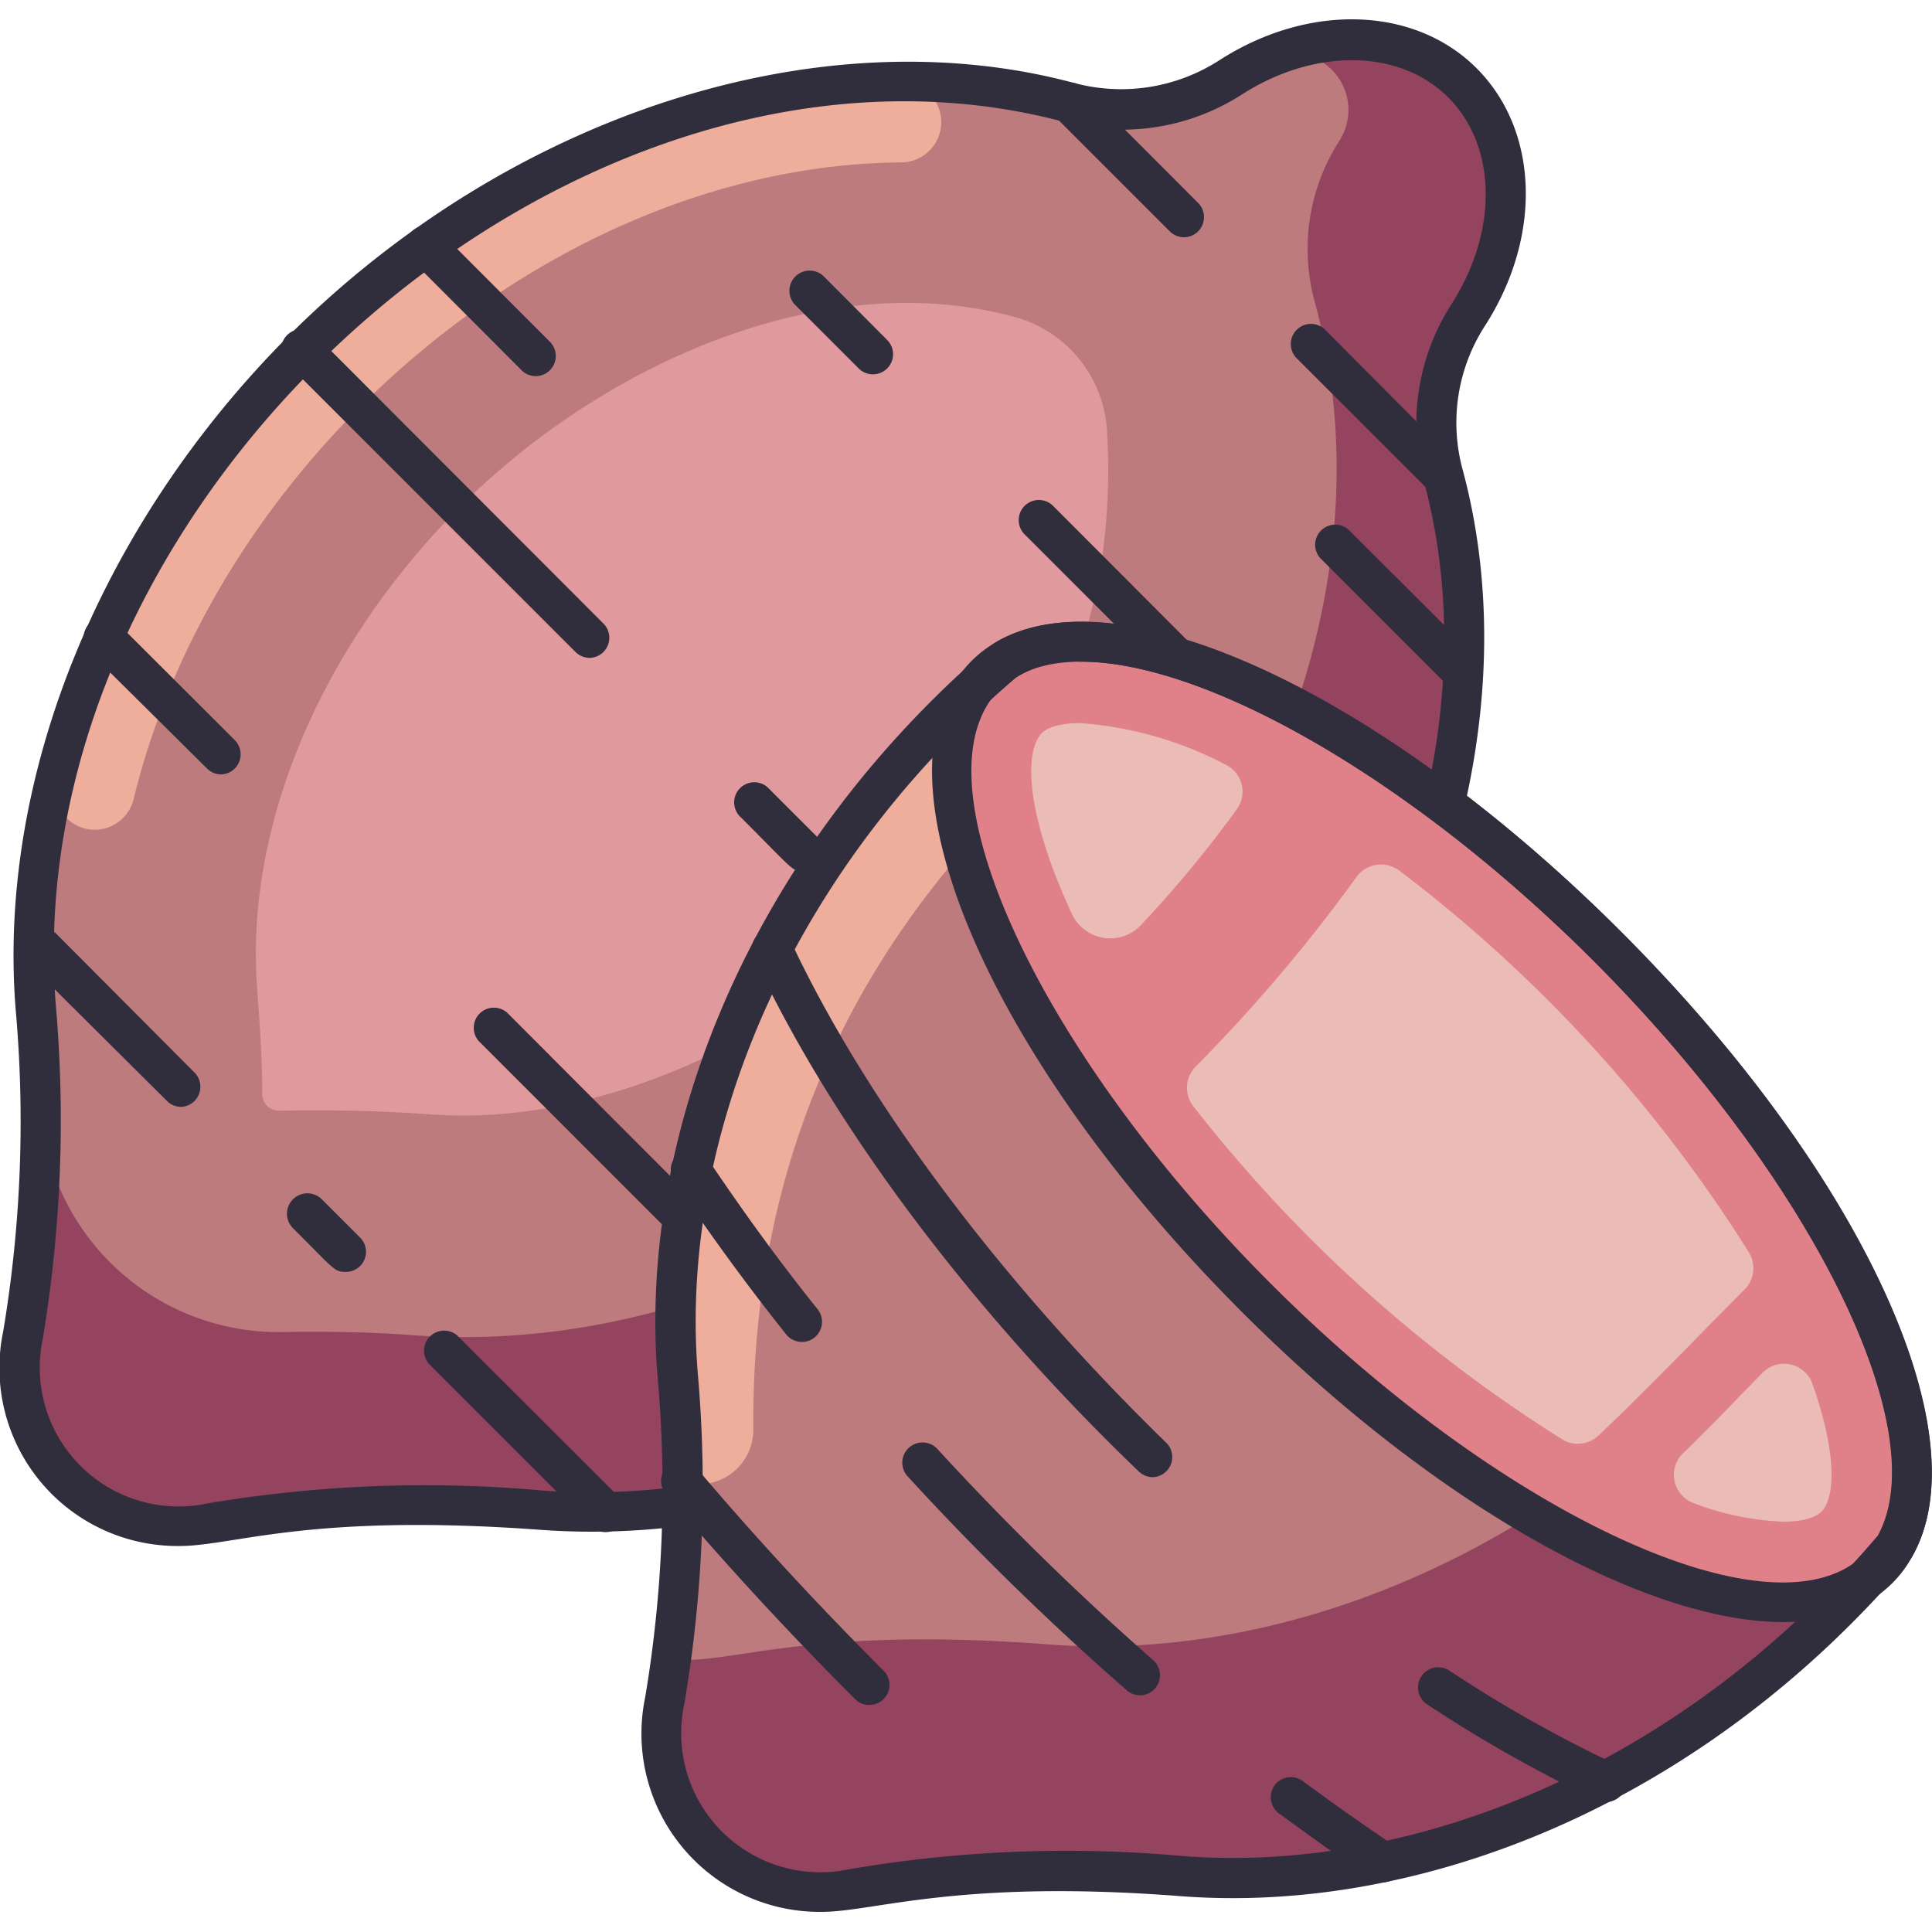 <svg height="512" viewBox="0 0 96 96" width="512" xmlns="http://www.w3.org/2000/svg"><g id="Sweet_Potato" data-name="Sweet Potato"><path d="m72.94 15.7a9.92 9.92 0 0 0 -1.22 8c6.59 24.67-18.49 53.39-44.88 51.37a64.77 64.77 0 0 0 -16.34.63 7.9 7.9 0 0 1 -9.36-9.36 64.69 64.69 0 0 0 .63-16.34c-2-26.4 26.7-51.48 51.37-44.89a9.92 9.92 0 0 0 8-1.22c3.67-2.36 8.58-2.72 11.56.26 2.77 2.79 2.81 7.56.24 11.55z" fill="#954460"/><path d="m66.55 7a9.92 9.92 0 0 0 -1.22 8c6.67 24.68-18.51 53.34-44.88 51.34-2-.15-4.24-.19-6.47-.15a11.84 11.84 0 0 1 -11.98-11.64c0-1.4-.09-2.92-.22-4.56-2-26.4 26.7-51.48 51.37-44.89a10.09 10.09 0 0 0 8-1.25 12.37 12.37 0 0 1 1.94-1 2.83 2.83 0 0 1 3.46 4.15z" fill="#bd7b7e"/><path d="m23 55.43c-1.9 0-3.51-.33-9.15-.24a.83.83 0 0 1 -.82-.85c0-1.69-.12-3.43-.25-5.19-.62-8.08 3.14-17 10.06-23.95 7.14-7.15 18.1-12 27.5-9.47a6.23 6.23 0 0 1 4.66 5.6c.6 9.52-2.91 17.1-9.79 24-6.31 6.32-14.64 10.1-22.21 10.1z" fill="#e0999c"/><path d="m6.63 39.75c4.14-17.14 21-31.54 38.14-31.68a2 2 0 0 0 2-2 2 2 0 0 0 -2-2c-18.84.19-37.36 15.6-42 34.7a2 2 0 0 0 2 2.46 2 2 0 0 0 1.86-1.48z" fill="#efad9c"/><g fill="#302d3d"><path d="m9 55a1 1 0 0 1 -.71-.3l-7.29-7.25a1 1 0 0 1 1.4-1.45l7.27 7.3a1 1 0 0 1 -.67 1.7z"/><path d="m17.15 63.2c-.55 0-.6-.19-2.6-2.18a1 1 0 0 1 1.45-1.42l1.89 1.89a1 1 0 0 1 -.74 1.71z"/><path d="m30.08 76.13a1 1 0 0 1 -.71-.3l-8.06-8.06a1 1 0 0 1 1.41-1.41l8.07 8.06a1 1 0 0 1 -.71 1.71z"/><path d="m11 38.48a1 1 0 0 1 -.71-.29l-5.84-5.79a1 1 0 0 1 0-1.42 1 1 0 0 1 1.41 0l5.8 5.79a1 1 0 0 1 -.66 1.71z"/><path d="m45.13 72.66a1 1 0 0 1 -.71-.29l-20.53-20.54a1 1 0 1 1 1.41-1.41l20.54 20.58a1 1 0 0 1 -.71 1.66z"/><path d="m29.3 32.69a1 1 0 0 1 -.71-.3l-14.27-14.27a1 1 0 1 1 1.41-1.41l14.27 14.29a1 1 0 0 1 -.7 1.69z"/><path d="m39.92 43.31c-.55 0-.53-.12-3.09-2.68a1 1 0 1 1 1.41-1.41l2.39 2.39a1 1 0 0 1 -.71 1.7z"/><path d="m43.38 18.6a1 1 0 0 1 -.71-.29l-3.15-3.15a1 1 0 0 1 1.42-1.42l3.15 3.16a1 1 0 0 1 -.71 1.7z"/><path d="m61.46 36.68a1 1 0 0 1 -.71-.29l-9.84-9.84a1 1 0 1 1 1.42-1.41l9.84 9.86a1 1 0 0 1 -.71 1.68z"/><path d="m58.84 11.79a1 1 0 0 1 -.71-.29l-5.7-5.7a1 1 0 0 1 0-1.41 1 1 0 0 1 1.42 0l5.69 5.7a1 1 0 0 1 -.7 1.7z"/><path d="m71.72 24.68a1 1 0 0 1 -.7-.29l-6.59-6.59a1 1 0 0 1 0-1.41 1 1 0 0 1 1.42 0l6.58 6.61a1 1 0 0 1 -.71 1.68z"/><path d="m26.63 18.69a1 1 0 0 1 -.71-.29l-5.47-5.48a1 1 0 0 1 0-1.41 1 1 0 0 1 1.41 0l5.48 5.49a1 1 0 0 1 -.71 1.69z"/><path d="m72.66 34.38a1 1 0 0 1 -.7-.29l-6.37-6.37a1 1 0 0 1 1.41-1.41l6.37 6.36a1 1 0 0 1 -.71 1.71z"/><path d="m8.91 76.82a8.85 8.85 0 0 1 -8.75-10.67 63.18 63.18 0 0 0 .61-16.09c-.88-11.52 4.23-23.99 13.55-33.35 11-11 26.37-16 39.08-12.58a9 9 0 0 0 7.18-1.13c4.44-2.86 9.71-2.7 12.8.4s3.26 8.36.4 12.8a8.87 8.87 0 0 0 -1.09 7.18c3.4 12.71-1.54 28.05-12.58 39.08.1 0-14 15-33.34 13.55-11.47-.83-15.13.81-17.86.81zm-6.14-26.91a66.19 66.19 0 0 1 -.64 16.59 6.9 6.9 0 0 0 8.2 8.2 65.14 65.14 0 0 1 16.59-.64c10.94.83 22.82-4 31.78-13 10.54-10.51 15.3-25.06 12.06-37.12a11 11 0 0 1 1.34-8.79c2.35-3.64 2.29-7.87-.13-10.3s-6.66-2.48-10.3-.13a11 11 0 0 1 -8.79 1.34c-23.98-6.4-52.08 18.16-50.11 43.85z"/></g><path d="m94.16 76.87c-10 11.81-23.67 17.25-35.41 16.36a63.91 63.91 0 0 0 -16.35.63 7.91 7.91 0 0 1 -9.4-9.36 64 64 0 0 0 .62-16.34c-.86-11.72 4.58-25.41 16.38-35.42 5.58-3.18 18.4 2.85 29.84 14.29a76.88 76.88 0 0 1 7 8c6.76 8.97 9.77 17.55 7.32 21.84z" fill="#954460"/><path d="m87.49 65.36c-9.95 11.77-23.61 17.25-35.4 16.35-12.12-.93-15.78 1.05-18.73.74a65.62 65.62 0 0 0 .3-14.29c-1-13.4 6-26.67 16.37-35.42 5.58-3.18 18.4 2.85 29.84 14.29a76.88 76.88 0 0 1 7 8c1.67 4.33 1.96 7.97.62 10.33z" fill="#bd7b7e"/><path d="m79.87 47c-11.44-11.41-24.26-17.44-29.87-14.26-10.55 8.96-17.35 22.26-16.34 35.42.15 1.87.23 3.73.25 5.59h.83a2.7 2.7 0 0 0 2.69-2.75c-.09-13.18 4.9-24.89 16.34-34.57 5.24-3 16.87 2.15 27.75 12.27-.52-.54-1.09-1.11-1.65-1.7z" fill="#efad9c"/><path d="m92.8 78.41c-5.25 3.93-18.55-2.1-30.38-13.93s-17.86-25.13-13.93-30.38a4.83 4.83 0 0 1 1.51-1.36c5.58-3.18 18.4 2.85 29.84 14.29s17.5 24.26 14.32 29.84a4.94 4.94 0 0 1 -1.36 1.54z" fill="#e08088"/><path d="m61.48 40.18a1.49 1.49 0 0 0 -.57-2.18 18.45 18.45 0 0 0 -7.23-2.07c-.63 0-1.62.09-2 .6-.87 1.16-.5 4.41 1.59 8.9a2.1 2.1 0 0 0 3.43.53 58.6 58.6 0 0 0 4.78-5.78z" fill="#eabcb5"/><path d="m86.69 64.07a1.5 1.5 0 0 0 .23-1.81 71.4 71.4 0 0 0 -17.39-19 1.51 1.51 0 0 0 -2.15.35 80 80 0 0 1 -8 9.42 1.5 1.5 0 0 0 -.06 1.97 71.34 71.34 0 0 0 18.32 16.53 1.49 1.49 0 0 0 1.8-.21c2.45-2.32 4.84-4.83 7.25-7.25z" fill="#eabcb5"/><path d="m83.62 72.22a1.5 1.5 0 0 0 .56 2.48 14 14 0 0 0 4.43.91c.7 0 1.73-.1 2.07-.72.57-1 .42-3.17-.62-6.13a1.5 1.5 0 0 0 -2.48-.55c-1.32 1.34-2.58 2.69-3.96 4.01z" fill="#eabcb5"/><path d="m40.82 95a8.86 8.86 0 0 1 -8.76-10.67 62.71 62.71 0 0 0 .6-16.09c-.9-11.9 4.53-25.88 16.7-36.25l.17-.11c6.13-3.49 19.19 2.58 31.05 14.44s17.94 24.92 14.42 31.05l-.1.15c-10.32 12.16-24.31 17.61-36.23 16.7-11.07-.86-15.22.78-17.85.78zm9.78-61.43c-11.51 9.79-16.81 23.14-15.94 34.52a64.32 64.32 0 0 1 -.66 16.59 6.91 6.91 0 0 0 8.2 8.2 64.12 64.12 0 0 1 16.61-.65c11.39.87 24.74-4.45 34.5-15.93 2.87-5.23-3.31-17.74-14.14-28.57s-23.34-17.01-28.57-14.16z" fill="#302d3d"/><path d="m88.62 80.6c-6.84 0-17.28-5.78-26.91-15.41-12.3-12.31-18.33-25.93-14-31.69a5.85 5.85 0 0 1 1.85-1.63c6.12-3.49 19.18 2.59 31 14.45s17.96 24.92 14.44 31.05c-1 1.83-3.07 3.23-6.38 3.23zm-34.9-47.72a5.31 5.31 0 0 0 -4.43 1.81c-3.6 4.81 2.61 17.85 13.84 29.08s24.27 17.44 29.07 13.84a3.77 3.77 0 0 0 1.08-1.22c3-5.2-3.24-17.78-14.11-28.66-9.05-9.04-19.27-14.85-25.45-14.85z" fill="#302d3d"/><path d="m57.29 73.4a1 1 0 0 1 -.7-.28c-7.43-7.12-14.84-16.36-19.13-25.55a1 1 0 0 1 .48-1.33 1 1 0 0 1 1.33.48c4.22 9 11.52 18 18.71 25a1 1 0 0 1 -.69 1.68z" fill="#302d3d"/><path d="m79.75 89.54a.9.9 0 0 1 -.42-.1 67.94 67.94 0 0 1 -8.4-4.74 1 1 0 0 1 1.07-1.7 65.85 65.85 0 0 0 8.14 4.6 1 1 0 0 1 -.39 1.94z" fill="#302d3d"/><path d="m39.85 66.68a1 1 0 0 1 -.79-.38c-2-2.51-3.85-5.06-5.53-7.57a1 1 0 1 1 1.66-1.11c1.65 2.46 3.48 5 5.44 7.44a1 1 0 0 1 -.78 1.62z" fill="#302d3d"/><path d="m56.65 84.24a1 1 0 0 1 -.65-.24 136.79 136.79 0 0 1 -10.9-10.64 1 1 0 0 1 1.48-1.36 138.26 138.26 0 0 0 10.72 10.49 1 1 0 0 1 -.65 1.75z" fill="#302d3d"/><path d="m68.71 93.53a.94.94 0 0 1 -.55-.17c-1.51-1-3-2.08-4.55-3.21a1 1 0 1 1 1.19-1.6c1.49 1.1 3 2.16 4.47 3.15a1 1 0 0 1 -.56 1.83z" fill="#302d3d"/><path d="m43.18 84.72a1 1 0 0 1 -.7-.3c-3.28-3.28-6.43-6.69-9.34-10.13a1 1 0 1 1 1.52-1.29c2.88 3.4 6 6.77 9.23 10a1 1 0 0 1 -.71 1.72z" fill="#302d3d"/></g></svg>